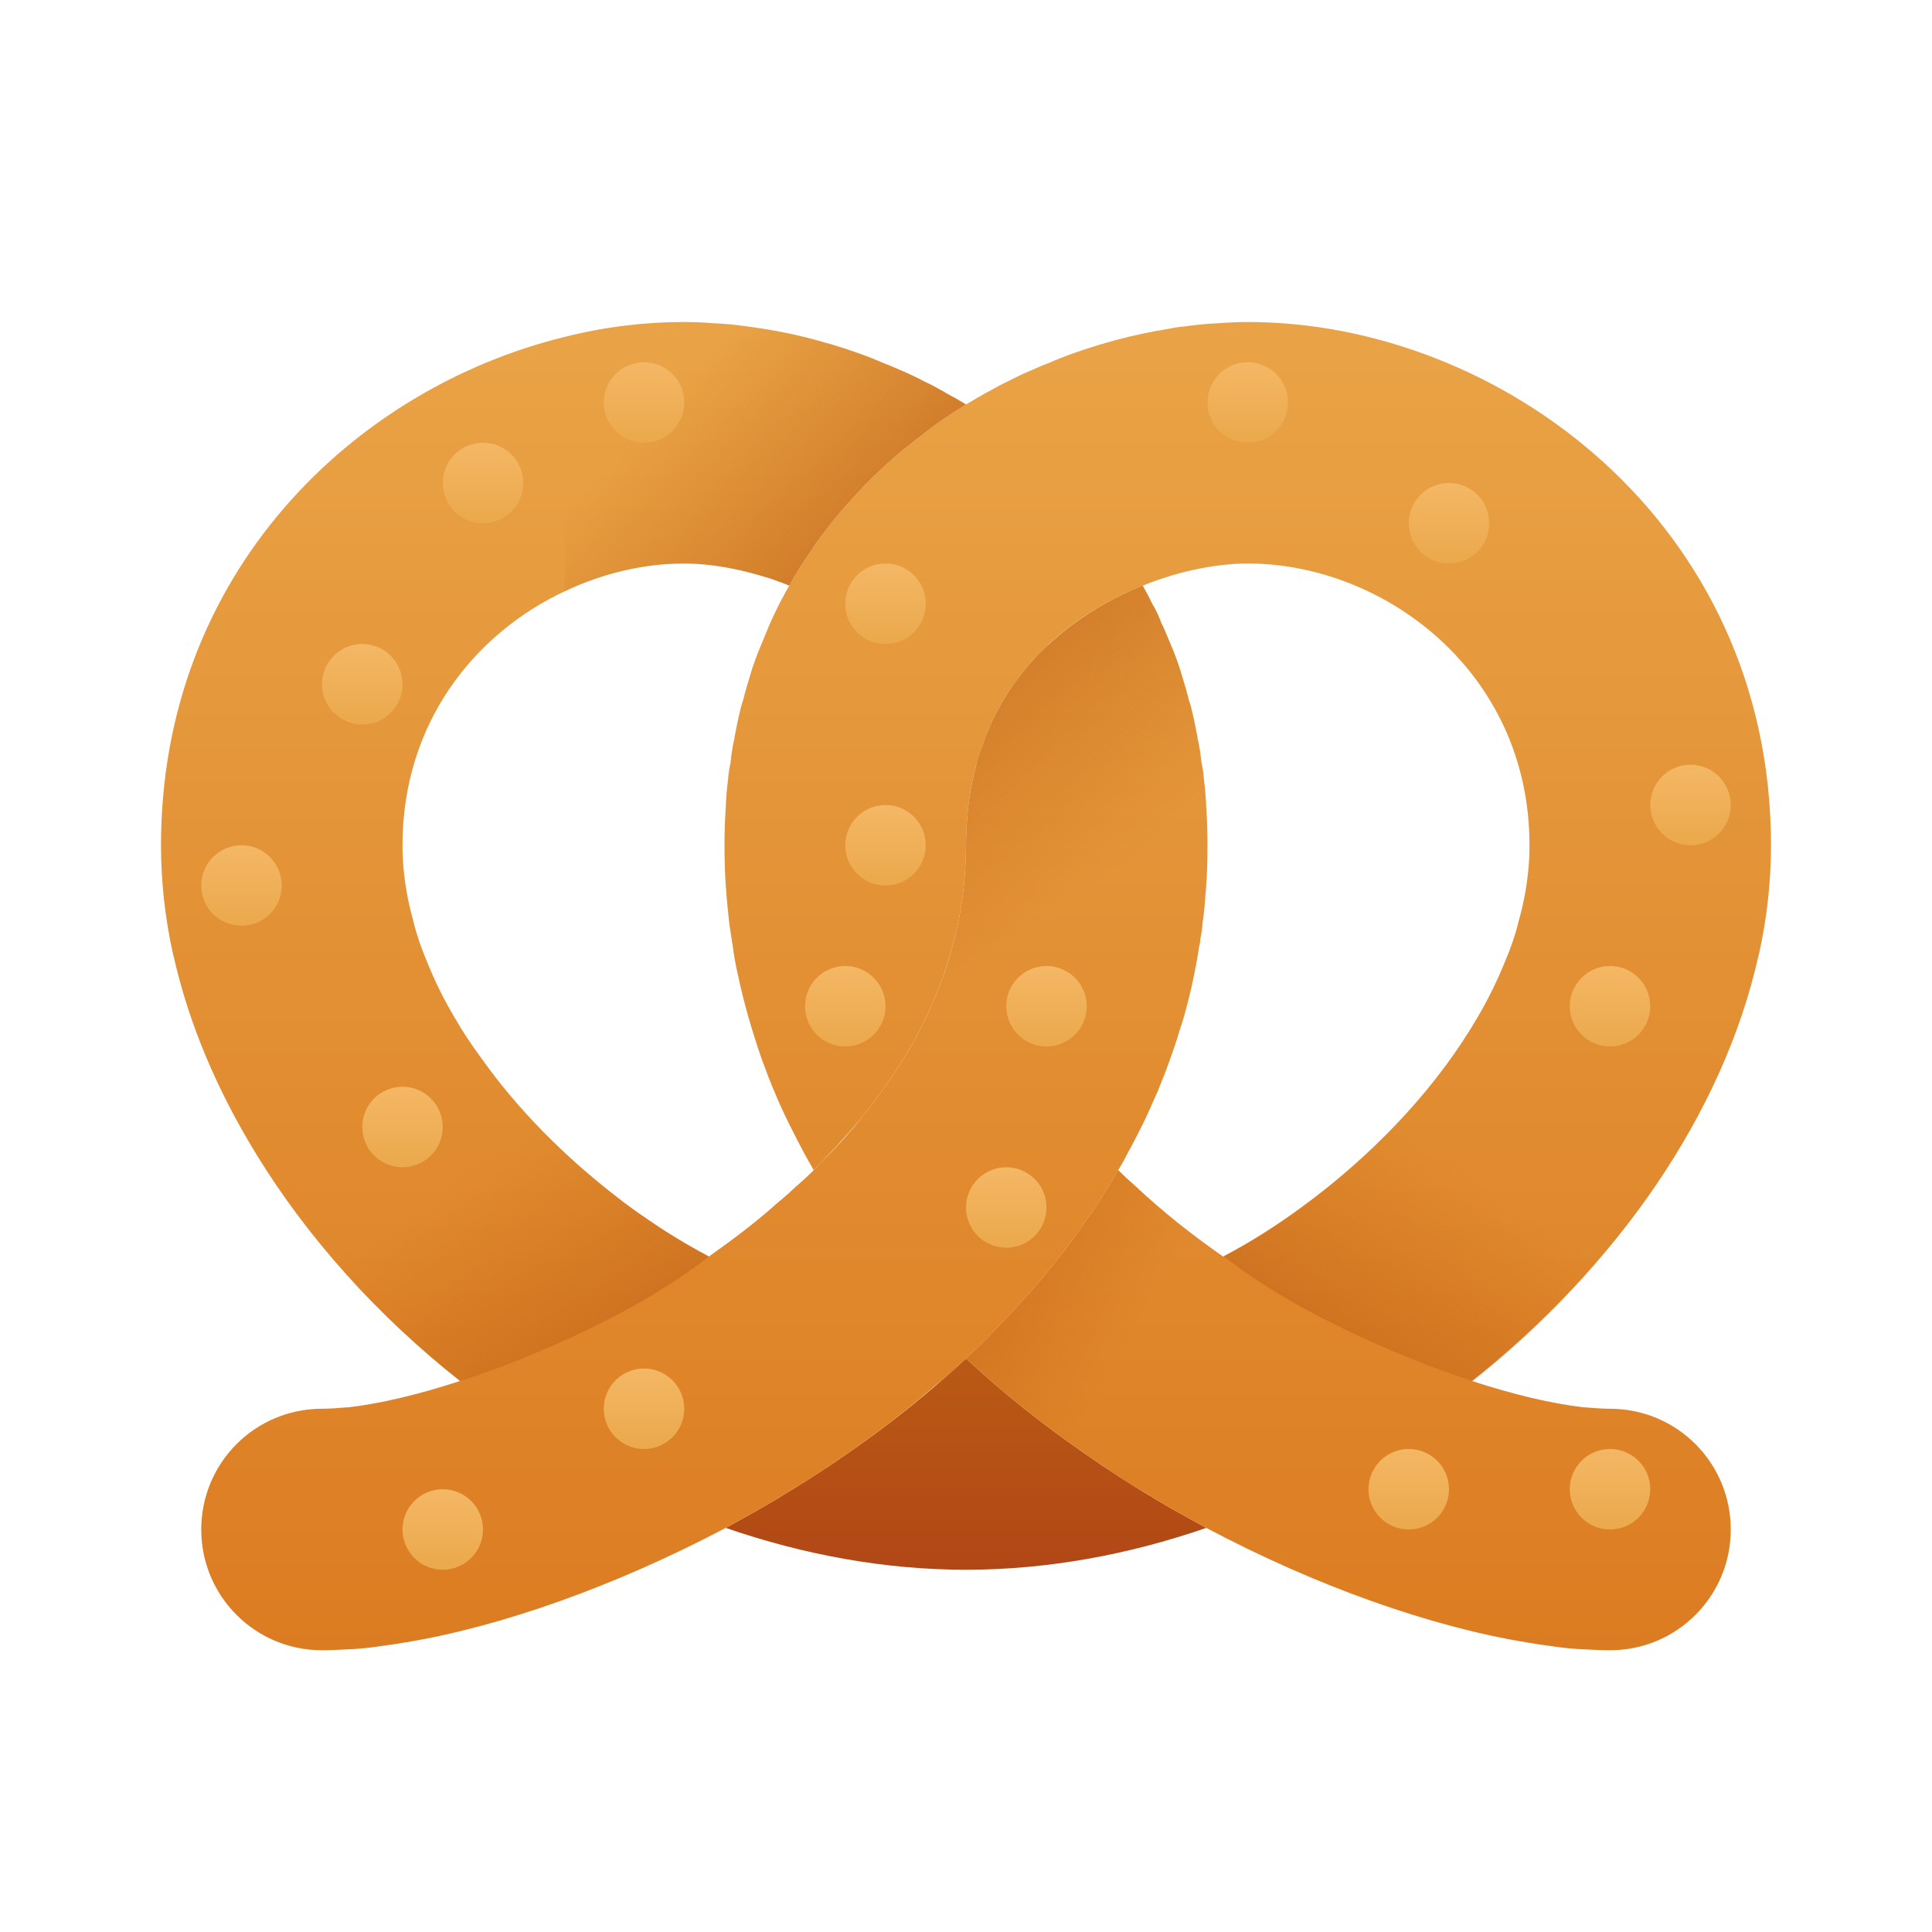 <svg xmlns="http://www.w3.org/2000/svg" viewBox="0 0 48 48"><linearGradient id="YDkWUTsRZILesnUZ5QafYa" x1="24" x2="24" y1="28.912" y2="41.13" gradientUnits="userSpaceOnUse"><stop offset="0" stop-color="#c26715"/><stop offset="0" stop-color="#c26715"/><stop offset=".51" stop-color="#b85515"/><stop offset="1" stop-color="#ad3f16"/></linearGradient><path fill="url(#YDkWUTsRZILesnUZ5QafYa)" d="M29.97,37.96C28.03,38.63,26.01,39,24,39s-4.03-0.37-5.97-1.04c0.44-0.24,0.87-0.48,1.29-0.73	c0.02-0.01,0.04-0.02,0.06-0.04c1.74-1.04,3.29-2.2,4.62-3.44c0.9,0.84,1.9,1.64,2.99,2.39c0.53,0.37,1.08,0.73,1.66,1.07	c0,0.01,0.01,0.01,0.01,0.01C29.09,37.48,29.53,37.72,29.97,37.96z"/><linearGradient id="YDkWUTsRZILesnUZ5QafYb" x1="17" x2="17" y1="3.765" y2="49.473" gradientUnits="userSpaceOnUse"><stop offset="0" stop-color="#eba84b"/><stop offset="1" stop-color="#d97218"/></linearGradient><path fill="url(#YDkWUTsRZILesnUZ5QafYb)" d="M30,21c0,0.38-0.01,0.75-0.04,1.11c-0.02,0.27-0.04,0.54-0.08,0.8	c-0.01,0.15-0.03,0.29-0.06,0.43c0,0.06-0.01,0.12-0.03,0.18c-0.02,0.16-0.05,0.32-0.08,0.48c-0.02,0.08-0.03,0.17-0.05,0.25	c-0.06,0.31-0.14,0.62-0.22,0.92c-0.04,0.15-0.09,0.3-0.14,0.45c-0.07,0.25-0.16,0.5-0.25,0.75c-0.09,0.26-0.19,0.5-0.29,0.75	c-0.03,0.07-0.06,0.13-0.09,0.2c-0.12,0.28-0.25,0.56-0.39,0.83c0,0.01-0.01,0.01-0.01,0.02c-0.08,0.15-0.15,0.3-0.24,0.45	c-0.07,0.15-0.16,0.3-0.24,0.44l-0.01,0.01c-0.21,0.36-0.43,0.72-0.66,1.07c-0.01,0.01-0.02,0.02-0.03,0.03	c-0.18,0.26-0.36,0.52-0.55,0.77c-0.06,0.09-0.13,0.18-0.21,0.27c-0.24,0.32-0.51,0.64-0.78,0.94c-0.28,0.32-0.57,0.63-0.87,0.93	c-0.22,0.24-0.44,0.45-0.68,0.67c-0.12,0.11-0.24,0.22-0.37,0.34c-0.12,0.11-0.25,0.22-0.38,0.32c-1.15,1-2.45,1.93-3.87,2.78	c-0.02,0.02-0.04,0.03-0.06,0.04c-0.42,0.25-0.85,0.49-1.29,0.73c-2.71,1.43-5.58,2.46-7.99,2.85c-0.18,0.03-0.36,0.06-0.53,0.08	c-0.32,0.05-0.63,0.08-0.92,0.09C8.39,40.99,8.19,41,8,41c-1.66,0-3-1.34-3-3c0-1.66,1.34-3,3-3c0.2,0,0.43-0.02,0.69-0.04	c0.76-0.09,1.7-0.31,2.74-0.65c-2.04-1.61-3.78-3.54-5.06-5.63c-0.97-1.58-1.68-3.24-2.06-4.94C4.3,23.73,4.3,23.72,4.3,23.71	C4.1,22.81,4,21.9,4,21C4,14.24,8.79,9.65,14.03,8.37C15.02,8.12,16.01,8,17,8c0.23,0,0.47,0.01,0.72,0.03	c0.28,0.01,0.56,0.04,0.85,0.08c0.13,0.02,0.27,0.04,0.41,0.06c0.43,0.07,0.87,0.16,1.3,0.28c0.13,0.04,0.26,0.07,0.39,0.11	c0.43,0.13,0.87,0.28,1.3,0.47c0.14,0.05,0.27,0.11,0.41,0.17c0.19,0.08,0.38,0.17,0.57,0.27c0.02,0.01,0.04,0.02,0.06,0.03	c0.13,0.06,0.26,0.13,0.38,0.2c0.04,0.02,0.08,0.04,0.12,0.07c0.17,0.09,0.33,0.18,0.49,0.28c-0.38,0.23-0.75,0.48-1.1,0.76	c-0.14,0.11-0.28,0.22-0.42,0.33c-0.2,0.16-0.39,0.33-0.58,0.51c-0.12,0.11-0.24,0.22-0.35,0.34c-0.07,0.06-0.13,0.13-0.19,0.2	c-0.12,0.12-0.23,0.24-0.34,0.37c-0.18,0.2-0.35,0.4-0.51,0.62c-0.14,0.18-0.27,0.36-0.39,0.55c-0.19,0.26-0.36,0.54-0.51,0.82	c-0.16-0.07-0.32-0.12-0.48-0.18c-0.17-0.05-0.33-0.1-0.49-0.14C18.03,14.07,17.47,14,17,14c-1,0-2.02,0.24-2.97,0.69	C11.79,15.74,10,17.96,10,21c0,0.23,0.01,0.47,0.04,0.71c0.04,0.39,0.12,0.78,0.23,1.18c0.08,0.33,0.19,0.65,0.33,0.98	c0.19,0.48,0.42,0.95,0.7,1.42c0.2,0.35,0.43,0.69,0.68,1.03c0.89,1.25,2.05,2.42,3.36,3.43c0.24,0.19,0.48,0.36,0.73,0.53	c0.49,0.34,1,0.65,1.53,0.93c0,0.01,0.01,0.01,0.01,0.01c0.55-0.39,1.1-0.8,1.61-1.25c0.01-0.01,0.01-0.01,0.02-0.02	c0.16-0.14,0.33-0.27,0.48-0.42c0.03-0.02,0.05-0.05,0.08-0.07c0.14-0.12,0.28-0.25,0.41-0.38v-0.01h0.01	c0.04-0.04,0.09-0.09,0.12-0.13c0.37-0.36,0.72-0.74,1.04-1.14c0,0,0,0,0-0.01c0.25-0.3,0.49-0.62,0.71-0.94	c0.39-0.56,0.72-1.14,1-1.75c0.05-0.12,0.11-0.25,0.16-0.37c0.06-0.15,0.12-0.31,0.18-0.47c0.03-0.09,0.06-0.17,0.09-0.26	c0.05-0.14,0.09-0.29,0.13-0.44c0.18-0.63,0.29-1.28,0.33-1.97C23.99,21.4,24,21.2,24,21c0-0.23,0.01-0.45,0.03-0.66	c0.01-0.19,0.03-0.37,0.06-0.54c0.04-0.27,0.09-0.53,0.16-0.77c0.02-0.1,0.05-0.2,0.08-0.29c0.03-0.08,0.05-0.17,0.09-0.25	c0.05-0.15,0.1-0.29,0.17-0.43c0.05-0.13,0.12-0.26,0.18-0.38c0.27-0.51,0.6-0.96,0.96-1.35c0.08-0.09,0.16-0.17,0.25-0.25	c0.03-0.02,0.05-0.05,0.08-0.07c0.71-0.66,1.53-1.14,2.33-1.46c0.08,0.14,0.16,0.29,0.23,0.44c0.05,0.08,0.09,0.16,0.13,0.24	c0.03,0.07,0.07,0.15,0.09,0.22c0.08,0.16,0.15,0.33,0.22,0.5c0.13,0.3,0.24,0.6,0.33,0.92c0.05,0.16,0.1,0.33,0.14,0.5	c0.03,0.09,0.06,0.18,0.08,0.28c0.05,0.2,0.09,0.4,0.13,0.61c0.01,0.02,0.01,0.05,0.01,0.07c0.05,0.21,0.08,0.41,0.1,0.62	c0.03,0.13,0.05,0.26,0.06,0.4c0.03,0.23,0.05,0.48,0.06,0.72C29.99,20.37,30,20.68,30,21z"/><linearGradient id="YDkWUTsRZILesnUZ5QafYc" x1="31" x2="31" y1="3.765" y2="49.473" gradientUnits="userSpaceOnUse"><stop offset="0" stop-color="#eba84b"/><stop offset="1" stop-color="#d97218"/></linearGradient><path fill="url(#YDkWUTsRZILesnUZ5QafYc)" d="M44,21c0,0.9-0.1,1.81-0.3,2.71c0,0.01,0,0.02-0.01,0.03c-0.88,3.95-3.55,7.75-7.12,10.57	c1.04,0.34,1.98,0.56,2.74,0.65C39.57,34.98,39.8,35,40,35c1.66,0,3,1.34,3,3c0,1.66-1.34,3-3,3c-0.19,0-0.39-0.01-0.59-0.02	c-0.29-0.01-0.6-0.04-0.92-0.09c-0.17-0.02-0.35-0.05-0.53-0.08c-2.41-0.39-5.28-1.41-7.99-2.85c-0.44-0.24-0.88-0.48-1.31-0.74	c0,0-0.01,0-0.01-0.01c-0.32-0.19-0.64-0.38-0.94-0.58c-0.24-0.16-0.48-0.33-0.72-0.49c-1.09-0.75-2.09-1.55-2.99-2.39	c0.24-0.22,0.46-0.43,0.68-0.67c0.3-0.3,0.59-0.61,0.87-0.93c0.27-0.3,0.54-0.62,0.78-0.94c0.08-0.09,0.15-0.18,0.21-0.27	c0.19-0.25,0.37-0.51,0.55-0.77c0.01-0.01,0.02-0.02,0.03-0.03c0.23-0.35,0.45-0.71,0.66-1.07c0.14,0.14,0.28,0.27,0.42,0.39	c0.69,0.65,1.43,1.23,2.19,1.76l0.01-0.01c0.53-0.28,1.04-0.59,1.53-0.93c0.25-0.17,0.49-0.35,0.73-0.53	c1.67-1.28,3.09-2.83,4.04-4.46c0.28-0.47,0.51-0.95,0.7-1.42c0.14-0.33,0.25-0.65,0.33-0.98c0.11-0.39,0.19-0.79,0.23-1.18	C37.99,21.47,38,21.23,38,21c0-4.32-3.63-7-7-7c-0.71,0-1.65,0.16-2.61,0.55c-0.83,0.33-1.68,0.83-2.41,1.53	c-0.09,0.08-0.17,0.16-0.25,0.25c-0.36,0.39-0.69,0.84-0.96,1.35c-0.06,0.12-0.13,0.25-0.18,0.38c-0.07,0.14-0.12,0.28-0.17,0.43	c-0.04,0.08-0.06,0.17-0.09,0.25c-0.1,0.33-0.19,0.68-0.24,1.06c-0.03,0.17-0.05,0.35-0.06,0.54C24.01,20.55,24,20.77,24,21	c0,0.2-0.01,0.4-0.02,0.59c-0.04,0.69-0.15,1.34-0.33,1.97c-0.06,0.24-0.14,0.47-0.22,0.7c-0.06,0.16-0.12,0.32-0.18,0.47	c-0.05,0.12-0.11,0.25-0.16,0.37c-0.28,0.61-0.61,1.19-1,1.75c-0.22,0.32-0.46,0.64-0.71,0.94c0,0.01,0,0.01,0,0.01	c-0.34,0.4-0.68,0.78-1.04,1.14c-0.03,0.04-0.08,0.09-0.12,0.13h-0.01v-0.01c-0.17-0.29-0.33-0.59-0.48-0.89	c-0.15-0.29-0.29-0.58-0.42-0.88c-0.01-0.02-0.01-0.03-0.02-0.05c-0.14-0.32-0.26-0.64-0.38-0.97c-0.12-0.35-0.23-0.7-0.33-1.05	c-0.09-0.32-0.17-0.64-0.24-0.97c-0.06-0.26-0.11-0.52-0.14-0.79c-0.01-0.04-0.02-0.07-0.02-0.11c-0.02-0.13-0.04-0.27-0.06-0.4	c-0.03-0.27-0.06-0.55-0.08-0.84C18.01,21.75,18,21.38,18,21c0-0.32,0.01-0.63,0.03-0.93c0.01-0.24,0.03-0.49,0.06-0.72	c0.01-0.14,0.03-0.27,0.06-0.4c0.02-0.21,0.05-0.41,0.1-0.62c0-0.02,0-0.05,0.01-0.07c0.04-0.21,0.08-0.41,0.13-0.61	c0.02-0.1,0.05-0.19,0.08-0.28c0.04-0.17,0.09-0.34,0.14-0.5c0.09-0.32,0.2-0.62,0.33-0.92c0.1-0.25,0.2-0.49,0.31-0.72	s0.23-0.46,0.36-0.68c0.15-0.28,0.32-0.56,0.51-0.82c0.12-0.19,0.25-0.37,0.39-0.55c0.16-0.22,0.33-0.42,0.51-0.62	c0.11-0.13,0.22-0.25,0.34-0.37c0.06-0.07,0.12-0.14,0.19-0.2c0.11-0.12,0.23-0.23,0.35-0.34c0.19-0.18,0.38-0.35,0.58-0.51	c0.14-0.11,0.28-0.22,0.42-0.33c0.35-0.28,0.72-0.53,1.1-0.76c0.2-0.12,0.4-0.24,0.61-0.35c0.14-0.08,0.29-0.16,0.44-0.23	c0.19-0.1,0.38-0.19,0.57-0.27c0.14-0.06,0.27-0.12,0.41-0.17c0.43-0.19,0.87-0.34,1.3-0.47c0.13-0.04,0.26-0.07,0.39-0.11	c0.44-0.12,0.88-0.21,1.31-0.28c0.14-0.03,0.27-0.05,0.4-0.06c0.29-0.04,0.57-0.07,0.85-0.08C30.53,8.01,30.77,8,31,8	C37.25,8,44,12.97,44,21z"/><linearGradient id="YDkWUTsRZILesnUZ5QafYd" x1="11.519" x2="17.299" y1="29.235" y2="38.102" gradientUnits="userSpaceOnUse"><stop offset="0" stop-color="#c26715" stop-opacity="0"/><stop offset="1" stop-color="#b85515"/></linearGradient><path fill="url(#YDkWUTsRZILesnUZ5QafYd)" d="M17.61,31.22c-1.97,1.56-5.04,2.74-6.18,3.09c-2.04-1.61-3.78-3.54-5.06-5.63l5.61-2.36	c0.89,1.25,2.05,2.42,3.36,3.43c0.24,0.19,0.48,0.36,0.73,0.53c0.49,0.34,1,0.65,1.53,0.93C17.6,31.22,17.61,31.22,17.61,31.22z"/><linearGradient id="YDkWUTsRZILesnUZ5QafYe" x1="41.916" x2="47.696" y1="29.235" y2="38.102" gradientTransform="matrix(-1 0 0 1 78.421 0)" gradientUnits="userSpaceOnUse"><stop offset="0" stop-color="#c26715" stop-opacity="0"/><stop offset="1" stop-color="#b85515"/></linearGradient><path fill="url(#YDkWUTsRZILesnUZ5QafYe)" d="M30.414,31.22c1.97,1.56,5.04,2.74,6.18,3.09c2.04-1.61,3.78-3.54,5.06-5.63l-5.61-2.36	c-0.89,1.25-2.05,2.42-3.36,3.43c-0.24,0.19-0.48,0.36-0.73,0.53c-0.49,0.34-1,0.65-1.53,0.93	C30.424,31.22,30.414,31.22,30.414,31.22z"/><linearGradient id="YDkWUTsRZILesnUZ5QafYf" x1="16.391" x2="24.597" y1="10.094" y2="17.212" gradientUnits="userSpaceOnUse"><stop offset="0" stop-color="#c26715" stop-opacity="0"/><stop offset="1" stop-color="#b85515"/></linearGradient><path fill="url(#YDkWUTsRZILesnUZ5QafYf)" d="M23.51,9.77c0.17,0.09,0.33,0.18,0.49,0.28c-0.38,0.23-0.75,0.48-1.1,0.76	c-0.14,0.11-0.28,0.22-0.42,0.33c-0.2,0.16-0.39,0.33-0.58,0.51c-0.12,0.11-0.24,0.22-0.35,0.34c-0.07,0.06-0.13,0.13-0.19,0.2	c-0.12,0.12-0.23,0.24-0.34,0.37c-0.18,0.2-0.35,0.4-0.51,0.62c-0.14,0.18-0.27,0.36-0.39,0.55c-0.19,0.26-0.36,0.54-0.51,0.82	c-0.16-0.07-0.32-0.12-0.48-0.18c-0.17-0.05-0.33-0.1-0.49-0.14C18.03,14.07,17.47,14,17,14c-1,0-2.02,0.24-2.97,0.69V8.37	C15.02,8.12,16.01,8,17,8c0.23,0,0.47,0.01,0.72,0.03c0.28,0.01,0.56,0.04,0.85,0.08c0.13,0.02,0.27,0.04,0.41,0.06	c0.43,0.07,0.87,0.16,1.3,0.28c0.13,0.04,0.26,0.07,0.39,0.11c0.43,0.13,0.87,0.28,1.3,0.47c0.14,0.05,0.27,0.11,0.41,0.17	c0.19,0.08,0.38,0.17,0.57,0.27c0.02,0.01,0.04,0.02,0.06,0.03c0.13,0.06,0.26,0.13,0.38,0.2C23.43,9.72,23.47,9.74,23.51,9.77z"/><linearGradient id="YDkWUTsRZILesnUZ5QafYg" x1="27.68" x2="20.4" y1="21.575" y2="11.869" gradientUnits="userSpaceOnUse"><stop offset="0" stop-color="#c26715" stop-opacity="0"/><stop offset="1" stop-color="#b85515"/></linearGradient><path fill="url(#YDkWUTsRZILesnUZ5QafYg)" d="M30,21c0,0.38-0.01,0.75-0.04,1.11c-0.02,0.27-0.04,0.54-0.08,0.8	c-0.01,0.15-0.03,0.29-0.06,0.43c0,0.06-0.01,0.12-0.03,0.18c-0.02,0.16-0.05,0.32-0.08,0.48h-6.19c0.05-0.14,0.09-0.29,0.13-0.44	c0.18-0.63,0.29-1.28,0.33-1.97C23.99,21.4,24,21.2,24,21c0-0.23,0.01-0.45,0.03-0.66c0.01-0.19,0.03-0.37,0.06-0.54	c0.04-0.27,0.09-0.53,0.16-0.77c0.02-0.1,0.05-0.2,0.08-0.29c0.03-0.08,0.05-0.17,0.09-0.25c0.05-0.15,0.1-0.29,0.17-0.43	c0.05-0.13,0.12-0.26,0.18-0.38c0.27-0.51,0.6-0.96,0.96-1.35c0.08-0.09,0.16-0.17,0.25-0.25c0.03-0.02,0.05-0.05,0.08-0.07	c0.71-0.66,1.53-1.14,2.33-1.46c0.08,0.14,0.16,0.29,0.23,0.44c0.05,0.08,0.09,0.16,0.13,0.24c0.03,0.07,0.07,0.15,0.09,0.22	c0.08,0.16,0.15,0.33,0.22,0.5c0.13,0.3,0.24,0.6,0.33,0.92c0.05,0.16,0.1,0.33,0.14,0.5c0.03,0.09,0.06,0.18,0.08,0.28	c0.05,0.2,0.09,0.4,0.13,0.61c0.01,0.02,0.01,0.05,0.01,0.07c0.05,0.21,0.08,0.41,0.1,0.62c0.03,0.13,0.05,0.26,0.06,0.4	c0.03,0.23,0.05,0.48,0.06,0.72C29.99,20.37,30,20.68,30,21z"/><linearGradient id="YDkWUTsRZILesnUZ5QafYh" x1="19.935" x2="28.163" y1="28.621" y2="33.077" gradientUnits="userSpaceOnUse"><stop offset="0" stop-color="#b85515"/><stop offset="1" stop-color="#c26715" stop-opacity="0"/></linearGradient><path fill="url(#YDkWUTsRZILesnUZ5QafYh)" d="M30.39,31.22l-2.68,5.41c-0.24-0.16-0.48-0.33-0.72-0.49c-1.09-0.75-2.09-1.55-2.99-2.39	c0.24-0.22,0.46-0.43,0.68-0.67c0.3-0.3,0.59-0.61,0.87-0.93c0.27-0.3,0.54-0.62,0.78-0.94c0.08-0.09,0.15-0.18,0.21-0.27	c0.19-0.25,0.37-0.51,0.55-0.77c0.01-0.01,0.02-0.02,0.03-0.03c0.23-0.35,0.45-0.71,0.66-1.07c0.14,0.14,0.28,0.27,0.42,0.39	C28.89,30.11,29.63,30.69,30.39,31.22z"/><linearGradient id="YDkWUTsRZILesnUZ5QafYi" x1="31" x2="31" y1="8.739" y2="11.066" gradientUnits="userSpaceOnUse"><stop offset="0" stop-color="#f5b967"/><stop offset="1" stop-color="#eba84b"/></linearGradient><circle cx="31" cy="10" r="1" fill="url(#YDkWUTsRZILesnUZ5QafYi)"/><linearGradient id="YDkWUTsRZILesnUZ5QafYj" x1="9" x2="9" y1="15.739" y2="18.066" gradientUnits="userSpaceOnUse"><stop offset="0" stop-color="#f5b967"/><stop offset="1" stop-color="#eba84b"/></linearGradient><circle cx="9" cy="17" r="1" fill="url(#YDkWUTsRZILesnUZ5QafYj)"/><linearGradient id="YDkWUTsRZILesnUZ5QafYk" x1="10" x2="10" y1="26.739" y2="29.066" gradientUnits="userSpaceOnUse"><stop offset="0" stop-color="#f5b967"/><stop offset="1" stop-color="#eba84b"/></linearGradient><circle cx="10" cy="28" r="1" fill="url(#YDkWUTsRZILesnUZ5QafYk)"/><linearGradient id="YDkWUTsRZILesnUZ5QafYl" x1="12" x2="12" y1="10.739" y2="13.066" gradientUnits="userSpaceOnUse"><stop offset="0" stop-color="#f5b967"/><stop offset="1" stop-color="#eba84b"/></linearGradient><circle cx="12" cy="12" r="1" fill="url(#YDkWUTsRZILesnUZ5QafYl)"/><linearGradient id="YDkWUTsRZILesnUZ5QafYm" x1="6" x2="6" y1="20.739" y2="23.066" gradientUnits="userSpaceOnUse"><stop offset="0" stop-color="#f5b967"/><stop offset="1" stop-color="#eba84b"/></linearGradient><circle cx="6" cy="22" r="1" fill="url(#YDkWUTsRZILesnUZ5QafYm)"/><linearGradient id="YDkWUTsRZILesnUZ5QafYn" x1="42" x2="42" y1="18.739" y2="21.066" gradientUnits="userSpaceOnUse"><stop offset="0" stop-color="#f5b967"/><stop offset="1" stop-color="#eba84b"/></linearGradient><circle cx="42" cy="20" r="1" fill="url(#YDkWUTsRZILesnUZ5QafYn)"/><linearGradient id="YDkWUTsRZILesnUZ5QafYo" x1="40" x2="40" y1="23.739" y2="26.066" gradientUnits="userSpaceOnUse"><stop offset="0" stop-color="#f5b967"/><stop offset="1" stop-color="#eba84b"/></linearGradient><circle cx="40" cy="25" r="1" fill="url(#YDkWUTsRZILesnUZ5QafYo)"/><linearGradient id="YDkWUTsRZILesnUZ5QafYp" x1="40" x2="40" y1="35.739" y2="38.066" gradientUnits="userSpaceOnUse"><stop offset="0" stop-color="#f5b967"/><stop offset="1" stop-color="#eba84b"/></linearGradient><circle cx="40" cy="37" r="1" fill="url(#YDkWUTsRZILesnUZ5QafYp)"/><linearGradient id="YDkWUTsRZILesnUZ5QafYq" x1="35" x2="35" y1="35.739" y2="38.066" gradientUnits="userSpaceOnUse"><stop offset="0" stop-color="#f5b967"/><stop offset="1" stop-color="#eba84b"/></linearGradient><circle cx="35" cy="37" r="1" fill="url(#YDkWUTsRZILesnUZ5QafYq)"/><linearGradient id="YDkWUTsRZILesnUZ5QafYr" x1="11" x2="11" y1="36.739" y2="39.066" gradientUnits="userSpaceOnUse"><stop offset="0" stop-color="#f5b967"/><stop offset="1" stop-color="#eba84b"/></linearGradient><circle cx="11" cy="38" r="1" fill="url(#YDkWUTsRZILesnUZ5QafYr)"/><linearGradient id="YDkWUTsRZILesnUZ5QafYs" x1="16" x2="16" y1="33.739" y2="36.066" gradientUnits="userSpaceOnUse"><stop offset="0" stop-color="#f5b967"/><stop offset="1" stop-color="#eba84b"/></linearGradient><circle cx="16" cy="35" r="1" fill="url(#YDkWUTsRZILesnUZ5QafYs)"/><linearGradient id="YDkWUTsRZILesnUZ5QafYt" x1="25" x2="25" y1="28.739" y2="31.066" gradientUnits="userSpaceOnUse"><stop offset="0" stop-color="#f5b967"/><stop offset="1" stop-color="#eba84b"/></linearGradient><circle cx="25" cy="30" r="1" fill="url(#YDkWUTsRZILesnUZ5QafYt)"/><linearGradient id="YDkWUTsRZILesnUZ5QafYu" x1="26" x2="26" y1="23.739" y2="26.066" gradientUnits="userSpaceOnUse"><stop offset="0" stop-color="#f5b967"/><stop offset="1" stop-color="#eba84b"/></linearGradient><circle cx="26" cy="25" r="1" fill="url(#YDkWUTsRZILesnUZ5QafYu)"/><linearGradient id="YDkWUTsRZILesnUZ5QafYv" x1="22" x2="22" y1="19.739" y2="22.066" gradientUnits="userSpaceOnUse"><stop offset="0" stop-color="#f5b967"/><stop offset="1" stop-color="#eba84b"/></linearGradient><circle cx="22" cy="21" r="1" fill="url(#YDkWUTsRZILesnUZ5QafYv)"/><linearGradient id="YDkWUTsRZILesnUZ5QafYw" x1="21" x2="21" y1="23.739" y2="26.066" gradientUnits="userSpaceOnUse"><stop offset="0" stop-color="#f5b967"/><stop offset="1" stop-color="#eba84b"/></linearGradient><circle cx="21" cy="25" r="1" fill="url(#YDkWUTsRZILesnUZ5QafYw)"/><linearGradient id="YDkWUTsRZILesnUZ5QafYx" x1="36" x2="36" y1="11.739" y2="14.066" gradientUnits="userSpaceOnUse"><stop offset="0" stop-color="#f5b967"/><stop offset="1" stop-color="#eba84b"/></linearGradient><circle cx="36" cy="13" r="1" fill="url(#YDkWUTsRZILesnUZ5QafYx)"/><linearGradient id="YDkWUTsRZILesnUZ5QafYy" x1="22" x2="22" y1="13.739" y2="16.066" gradientUnits="userSpaceOnUse"><stop offset="0" stop-color="#f5b967"/><stop offset="1" stop-color="#eba84b"/></linearGradient><circle cx="22" cy="15" r="1" fill="url(#YDkWUTsRZILesnUZ5QafYy)"/><linearGradient id="YDkWUTsRZILesnUZ5QafYz" x1="16" x2="16" y1="8.739" y2="11.066" gradientUnits="userSpaceOnUse"><stop offset="0" stop-color="#f5b967"/><stop offset="1" stop-color="#eba84b"/></linearGradient><circle cx="16" cy="10" r="1" fill="url(#YDkWUTsRZILesnUZ5QafYz)"/></svg>